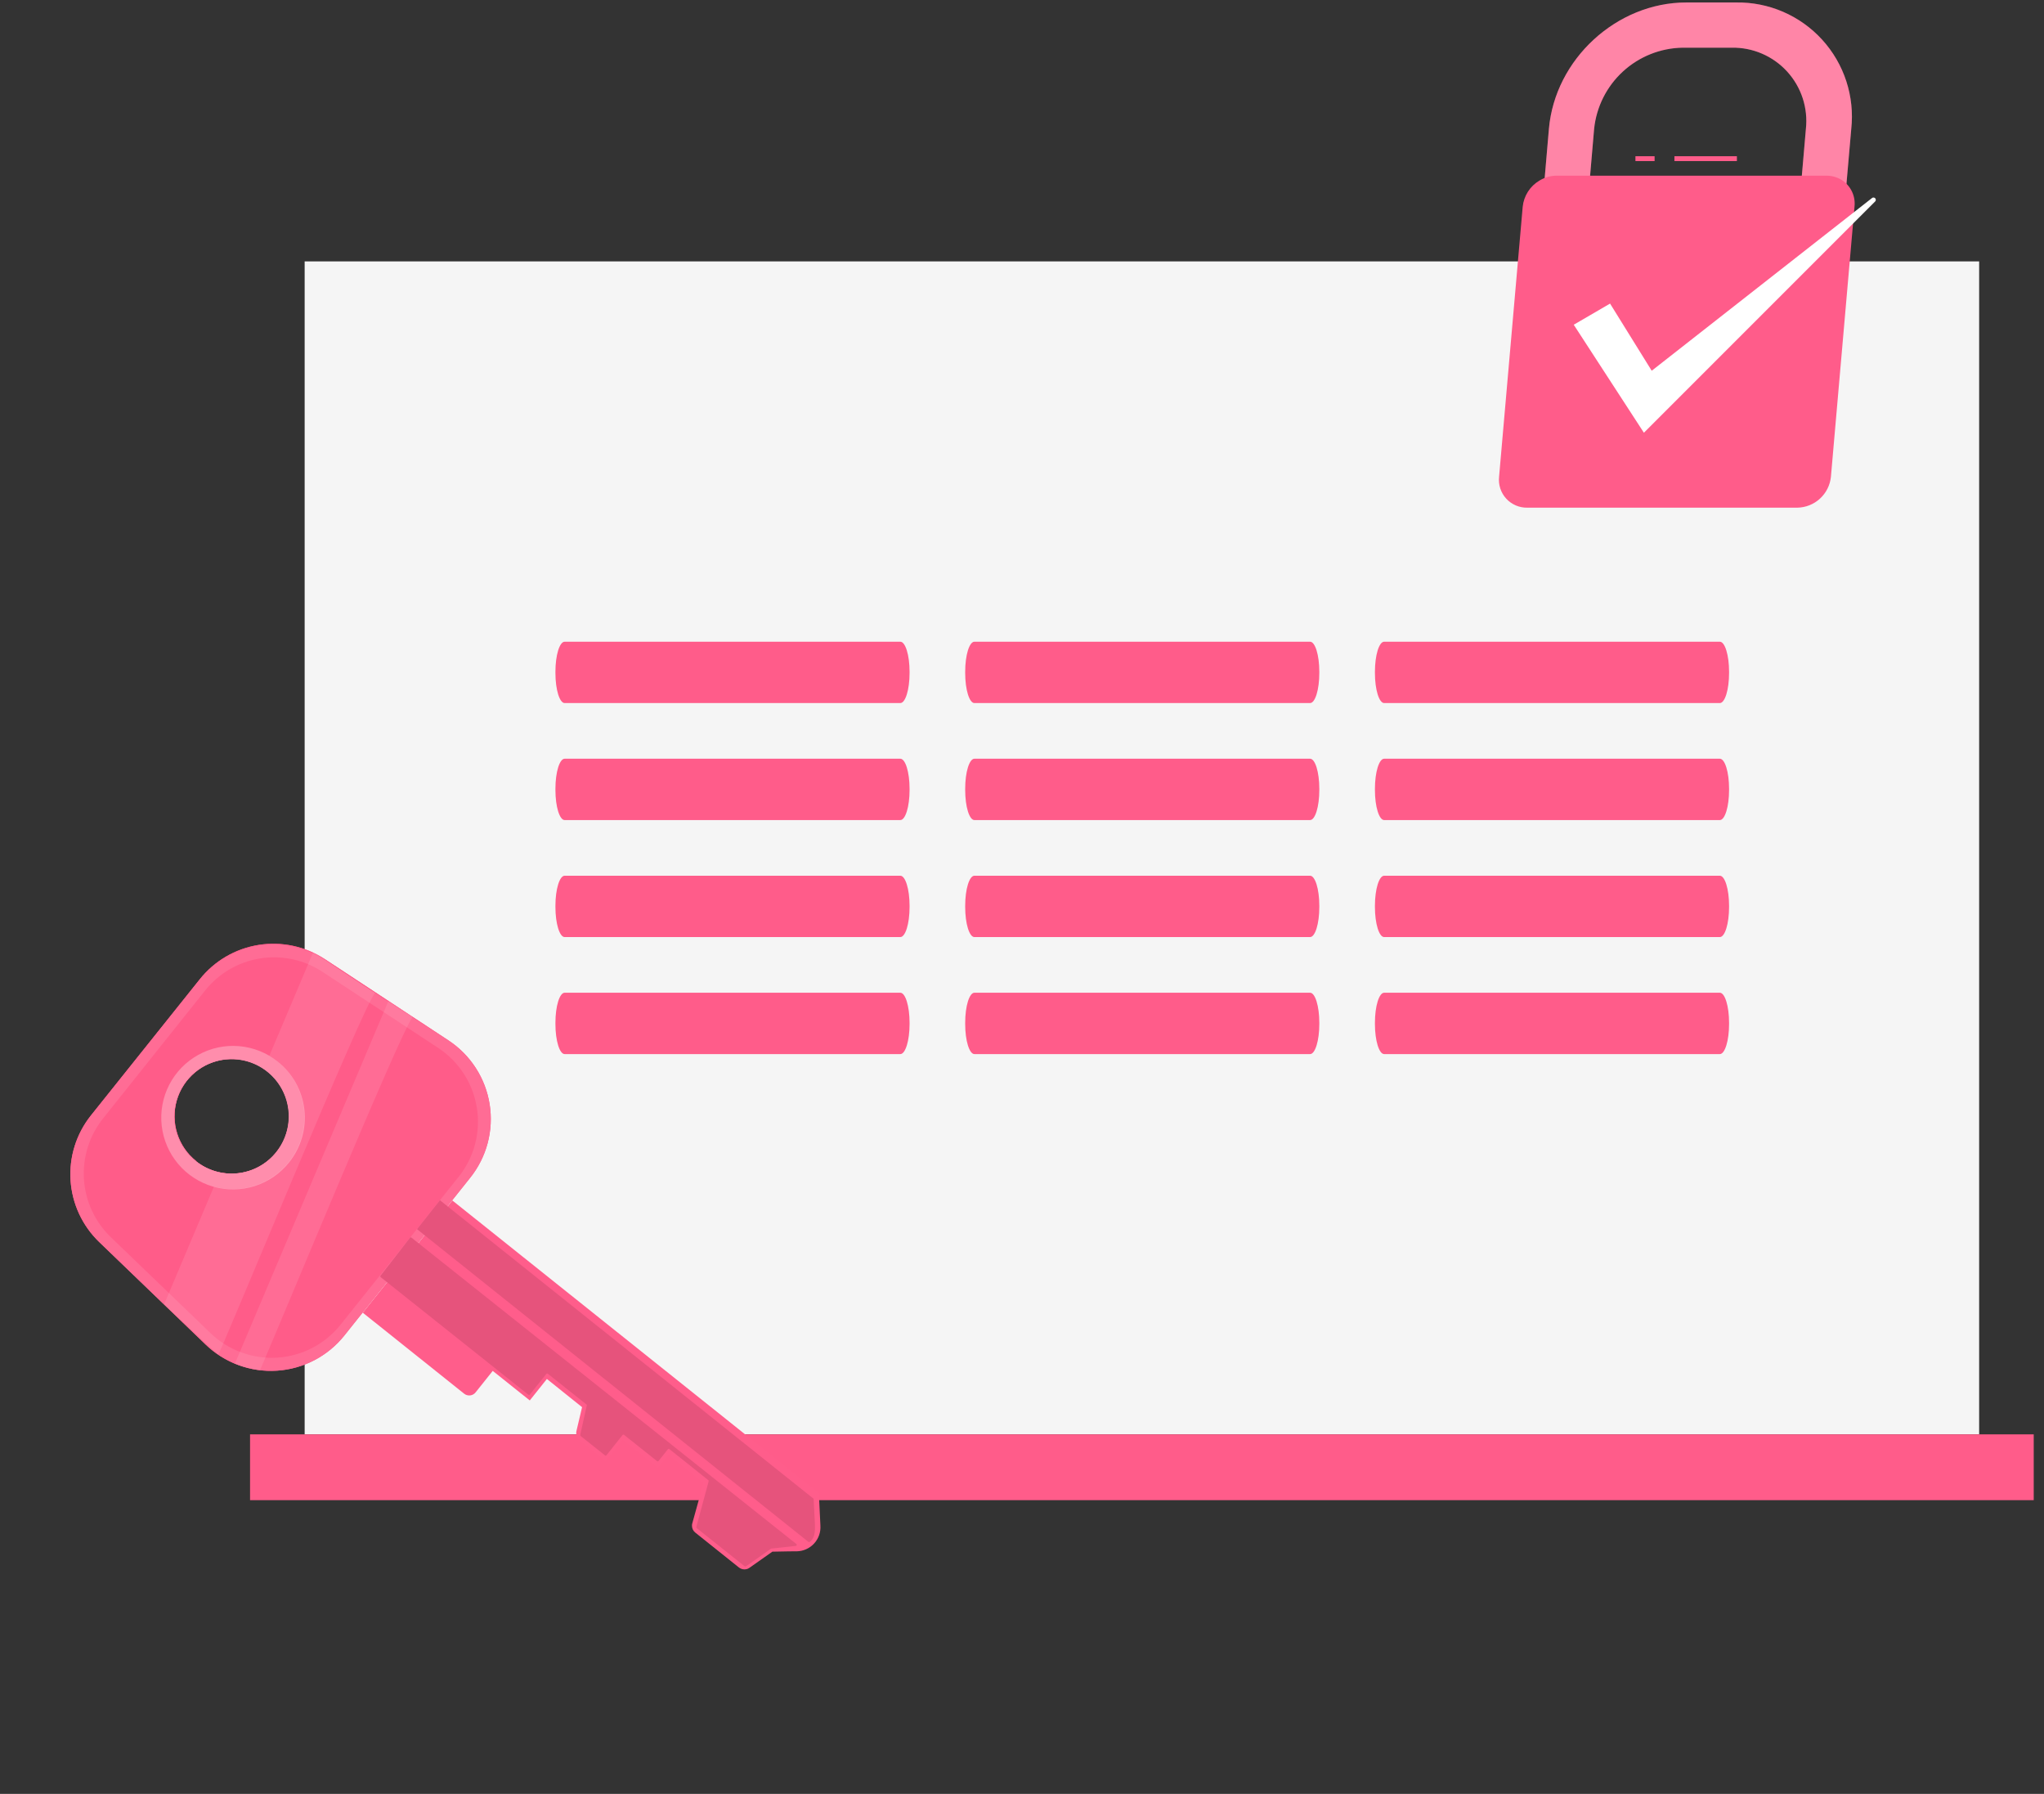 <svg width="147" height="129" viewBox="0 0 147 129" fill="none" xmlns="http://www.w3.org/2000/svg">
<rect x="0" y="0" width="147" height="129" fill="#333333" stroke="none"/>
<path d="M142.336 18.797H21.91V103.144H142.336V18.797Z" fill="#F5F5F5"/>
<path d="M146.261 103.145H17.983V107.877H146.261V103.145Z" fill="#FF5C8A"/>
<path d="M64.748 46.145H40.61C40.243 46.145 39.945 47.111 39.945 48.302V48.4C39.945 49.592 40.243 50.558 40.61 50.558H64.748C65.116 50.558 65.414 49.592 65.414 48.4V48.302C65.414 47.111 65.116 46.145 64.748 46.145Z" fill="#FF5C8A"/>
<path d="M94.217 46.145H70.079C69.711 46.145 69.414 47.111 69.414 48.302V48.4C69.414 49.592 69.711 50.558 70.079 50.558H94.217C94.585 50.558 94.882 49.592 94.882 48.4V48.302C94.882 47.111 94.585 46.145 94.217 46.145Z" fill="#FF5C8A"/>
<path d="M123.686 46.145H99.547C99.18 46.145 98.882 47.111 98.882 48.302V48.4C98.882 49.592 99.18 50.558 99.547 50.558H123.686C124.053 50.558 124.351 49.592 124.351 48.4V48.302C124.351 47.111 124.053 46.145 123.686 46.145Z" fill="#FF5C8A"/>
<path d="M64.748 54.559H40.61C40.243 54.559 39.945 55.525 39.945 56.716V56.814C39.945 58.006 40.243 58.972 40.61 58.972H64.748C65.116 58.972 65.414 58.006 65.414 56.814V56.716C65.414 55.525 65.116 54.559 64.748 54.559Z" fill="#FF5C8A"/>
<path d="M94.217 54.559H70.079C69.711 54.559 69.414 55.525 69.414 56.716V56.814C69.414 58.006 69.711 58.972 70.079 58.972H94.217C94.585 58.972 94.882 58.006 94.882 56.814V56.716C94.882 55.525 94.585 54.559 94.217 54.559Z" fill="#FF5C8A"/>
<path d="M123.686 54.559H99.547C99.18 54.559 98.882 55.525 98.882 56.716V56.814C98.882 58.006 99.18 58.972 99.547 58.972H123.686C124.053 58.972 124.351 58.006 124.351 56.814V56.716C124.351 55.525 124.053 54.559 123.686 54.559Z" fill="#FF5C8A"/>
<path d="M64.748 62.973H40.61C40.243 62.973 39.945 63.939 39.945 65.13V65.228C39.945 66.42 40.243 67.386 40.61 67.386H64.748C65.116 67.386 65.414 66.42 65.414 65.228V65.13C65.414 63.939 65.116 62.973 64.748 62.973Z" fill="#FF5C8A"/>
<path d="M94.217 62.973H70.079C69.711 62.973 69.414 63.939 69.414 65.13V65.228C69.414 66.42 69.711 67.386 70.079 67.386H94.217C94.585 67.386 94.882 66.42 94.882 65.228V65.13C94.882 63.939 94.585 62.973 94.217 62.973Z" fill="#FF5C8A"/>
<path d="M123.686 62.973H99.547C99.18 62.973 98.882 63.939 98.882 65.13V65.228C98.882 66.42 99.18 67.386 99.547 67.386H123.686C124.053 67.386 124.351 66.42 124.351 65.228V65.13C124.351 63.939 124.053 62.973 123.686 62.973Z" fill="#FF5C8A"/>
<path d="M64.748 71.387H40.61C40.243 71.387 39.945 72.353 39.945 73.544V73.643C39.945 74.834 40.243 75.8 40.61 75.8H64.748C65.116 75.8 65.414 74.834 65.414 73.643V73.544C65.414 72.353 65.116 71.387 64.748 71.387Z" fill="#FF5C8A"/>
<path d="M94.217 71.387H70.079C69.711 71.387 69.414 72.353 69.414 73.544V73.643C69.414 74.834 69.711 75.8 70.079 75.8H94.217C94.585 75.8 94.882 74.834 94.882 73.643V73.544C94.882 72.353 94.585 71.387 94.217 71.387Z" fill="#FF5C8A"/>
<path d="M123.686 71.387H99.547C99.18 71.387 98.882 72.353 98.882 73.544V73.643C98.882 74.834 99.18 75.8 99.547 75.8H123.686C124.053 75.8 124.351 74.834 124.351 73.643V73.544C124.351 72.353 124.053 71.387 123.686 71.387Z" fill="#FF5C8A"/>
<path d="M118.995 11.234H117.617V11.584H118.995V11.234Z" fill="#FF5C8A"/>
<path d="M124.914 11.234H120.421V11.584H124.914V11.234Z" fill="#FF5C8A"/>
<path d="M133.139 9.268L132.268 19.233C132.223 19.673 132.018 20.082 131.692 20.381C131.366 20.681 130.941 20.851 130.499 20.858C130.29 20.862 130.084 20.821 129.892 20.739C129.701 20.657 129.529 20.535 129.389 20.381C129.248 20.227 129.142 20.045 129.077 19.847C129.012 19.649 128.99 19.44 129.013 19.233L129.876 9.268C129.957 8.524 129.878 7.773 129.646 7.062C129.414 6.352 129.033 5.699 128.529 5.146C128.025 4.594 127.409 4.155 126.723 3.859C126.037 3.563 125.295 3.416 124.548 3.429H120.995C119.407 3.459 117.884 4.069 116.714 5.145C115.544 6.22 114.809 7.687 114.646 9.268L114.296 13.338H111.044L111.394 9.268C111.831 4.254 116.268 0.177 121.279 0.177H124.845C126.009 0.158 127.163 0.386 128.232 0.847C129.3 1.308 130.258 1.991 131.043 2.851C131.827 3.711 132.42 4.728 132.781 5.834C133.142 6.94 133.264 8.111 133.139 9.268Z" fill="#FF5C8A"/>
<g opacity="0.5">
<path opacity="0.5" d="M133.138 9.268L132.267 19.233C132.222 19.673 132.017 20.082 131.691 20.381C131.365 20.681 130.941 20.851 130.498 20.858C130.29 20.862 130.083 20.821 129.892 20.739C129.701 20.657 129.529 20.535 129.388 20.381C129.248 20.227 129.142 20.045 129.077 19.847C129.012 19.649 128.99 19.44 129.012 19.233L129.876 9.268C129.956 8.524 129.878 7.773 129.645 7.062C129.413 6.352 129.032 5.699 128.528 5.146C128.025 4.594 127.409 4.155 126.723 3.859C126.036 3.563 125.295 3.416 124.547 3.429H120.995C119.406 3.459 117.883 4.069 116.713 5.145C115.544 6.22 114.808 7.687 114.645 9.268L114.296 13.338H111.044L111.394 9.268C111.831 4.254 116.268 0.177 121.278 0.177H124.844C126.008 0.158 127.162 0.386 128.231 0.847C129.3 1.308 130.258 1.991 131.042 2.851C131.827 3.711 132.419 4.728 132.78 5.834C133.142 6.94 133.264 8.111 133.138 9.268Z" fill="white"/>
</g>
<path d="M133.372 14.867L131.676 34.286C131.615 34.889 131.335 35.447 130.889 35.856C130.443 36.266 129.862 36.497 129.257 36.507H109.838C109.553 36.512 109.271 36.456 109.01 36.344C108.748 36.231 108.514 36.065 108.322 35.855C108.13 35.645 107.985 35.396 107.897 35.126C107.809 34.855 107.779 34.569 107.81 34.286L109.509 14.867C109.548 14.48 109.678 14.107 109.888 13.78C110.098 13.452 110.383 13.179 110.719 12.982C111.083 12.759 111.501 12.639 111.928 12.633H131.344C131.741 12.631 132.13 12.741 132.467 12.951C132.781 13.155 133.032 13.442 133.192 13.78C133.352 14.119 133.414 14.495 133.372 14.867Z" fill="#FF5C8A"/>
<path d="M113.18 23.352L118.226 31.118L134.865 14.478C134.891 14.448 134.905 14.409 134.904 14.368C134.903 14.328 134.888 14.29 134.862 14.26C134.835 14.229 134.799 14.21 134.759 14.205C134.719 14.199 134.679 14.208 134.645 14.23L118.788 26.66L115.792 21.831L113.18 23.352Z" fill="white"/>
<path d="M32.257 74.819L23.376 68.981C21.966 68.052 20.259 67.684 18.592 67.951C16.924 68.218 15.417 69.099 14.367 70.422L6.536 80.217C5.485 81.536 4.964 83.198 5.074 84.881C5.185 86.563 5.919 88.144 7.133 89.313L14.786 96.682C15.464 97.336 16.27 97.841 17.154 98.166C18.039 98.49 18.981 98.626 19.921 98.565C20.86 98.504 21.777 98.247 22.612 97.811C23.447 97.375 24.181 96.77 24.768 96.034L33.807 84.702C34.397 83.968 34.826 83.119 35.069 82.209C35.311 81.299 35.361 80.348 35.215 79.418C35.069 78.488 34.731 77.598 34.221 76.806C33.712 76.014 33.043 75.338 32.257 74.819ZM14.103 83.486C13.466 82.978 12.995 82.292 12.748 81.516C12.501 80.74 12.49 79.909 12.716 79.126C12.941 78.344 13.394 77.646 14.017 77.121C14.639 76.596 15.403 76.268 16.213 76.177C17.022 76.087 17.84 76.238 18.563 76.613C19.286 76.987 19.882 77.567 20.275 78.281C20.668 78.994 20.841 79.807 20.772 80.619C20.703 81.43 20.394 82.203 19.886 82.838C19.549 83.264 19.131 83.618 18.657 83.881C18.183 84.144 17.661 84.311 17.122 84.372C16.584 84.433 16.038 84.387 15.517 84.237C14.996 84.086 14.509 83.834 14.086 83.495L14.103 83.486Z" fill="#FF5C8A"/>
<path d="M32.257 74.819L23.376 68.981C21.966 68.052 20.259 67.684 18.592 67.951C16.924 68.218 15.417 69.099 14.367 70.422L6.536 80.217C5.485 81.536 4.964 83.198 5.074 84.881C5.185 86.563 5.919 88.144 7.133 89.313L14.786 96.682C15.464 97.336 16.27 97.841 17.154 98.166C18.039 98.49 18.981 98.626 19.921 98.565C20.86 98.504 21.777 98.247 22.612 97.811C23.447 97.375 24.181 96.77 24.768 96.034L33.807 84.702C34.397 83.968 34.826 83.119 35.069 82.209C35.311 81.299 35.361 80.348 35.215 79.418C35.069 78.488 34.731 77.598 34.221 76.806C33.712 76.014 33.043 75.338 32.257 74.819ZM14.103 83.486C13.466 82.978 12.995 82.292 12.748 81.516C12.501 80.74 12.49 79.909 12.716 79.126C12.941 78.344 13.394 77.646 14.017 77.121C14.639 76.596 15.403 76.268 16.213 76.177C17.022 76.087 17.84 76.238 18.563 76.613C19.286 76.987 19.882 77.567 20.275 78.281C20.668 78.994 20.841 79.807 20.772 80.619C20.703 81.43 20.394 82.203 19.886 82.838C19.549 83.264 19.131 83.618 18.657 83.881C18.183 84.144 17.661 84.311 17.122 84.372C16.584 84.433 16.038 84.387 15.517 84.237C14.996 84.086 14.509 83.834 14.086 83.495L14.103 83.486Z" fill="#FF5C8A"/>
<path opacity="0.1" d="M24.768 96.036L33.807 84.705C34.397 83.971 34.826 83.121 35.069 82.212C35.311 81.302 35.361 80.351 35.215 79.421C35.069 78.491 34.731 77.601 34.221 76.809C33.712 76.017 33.043 75.34 32.257 74.822L29.644 73.145L27.896 72.016L23.329 69.017C21.927 68.097 20.233 67.732 18.577 67.993C16.921 68.253 15.42 69.12 14.367 70.425L6.536 80.22C5.485 81.538 4.964 83.201 5.074 84.883C5.185 86.566 5.919 88.146 7.133 89.316L14.789 96.689C15.395 97.272 16.105 97.736 16.883 98.056C17.46 98.301 18.069 98.461 18.692 98.53C19.833 98.667 20.991 98.51 22.054 98.073C23.118 97.637 24.052 96.936 24.768 96.036ZM14.095 83.493C13.459 82.985 12.989 82.3 12.743 81.524C12.497 80.749 12.486 79.918 12.712 79.136C12.937 78.355 13.39 77.658 14.011 77.133C14.633 76.609 15.396 76.28 16.205 76.189C17.013 76.097 17.83 76.248 18.553 76.621C19.276 76.993 19.873 77.572 20.267 78.284C20.661 78.995 20.836 79.808 20.769 80.618C20.702 81.429 20.396 82.202 19.89 82.839C19.553 83.265 19.136 83.62 18.661 83.884C18.187 84.147 17.665 84.315 17.125 84.376C16.586 84.437 16.04 84.391 15.518 84.24C14.996 84.09 14.51 83.837 14.086 83.498L14.095 83.493Z" fill="white"/>
<path d="M31.515 75.358L23.191 69.885C21.87 69.016 20.273 68.672 18.712 68.92C17.152 69.168 15.74 69.99 14.754 71.225L7.42 80.421C6.43 81.656 5.937 83.216 6.038 84.796C6.138 86.376 6.826 87.861 7.965 88.96L15.144 95.868C15.779 96.48 16.535 96.952 17.363 97.255C18.192 97.558 19.074 97.684 19.954 97.627C20.834 97.569 21.693 97.329 22.474 96.92C23.256 96.512 23.944 95.945 24.494 95.256L32.984 84.625C33.535 83.936 33.937 83.138 34.162 82.285C34.388 81.431 34.434 80.54 34.295 79.668C34.157 78.795 33.838 77.962 33.36 77.22C32.881 76.478 32.253 75.844 31.515 75.358ZM13.437 77.709C13.945 77.073 14.63 76.602 15.406 76.355C16.182 76.109 17.013 76.097 17.795 76.323C18.577 76.549 19.275 77.002 19.8 77.624C20.325 78.246 20.653 79.01 20.744 79.819C20.835 80.628 20.684 81.446 20.31 82.169C19.936 82.892 19.356 83.488 18.643 83.882C17.931 84.275 17.118 84.448 16.307 84.38C15.495 84.311 14.723 84.004 14.086 83.496C13.663 83.159 13.31 82.742 13.049 82.269C12.787 81.796 12.621 81.275 12.561 80.737C12.5 80.2 12.547 79.656 12.697 79.136C12.847 78.616 13.099 78.131 13.437 77.709Z" fill="#FF5C8A"/>
<path opacity="0.1" d="M31.515 75.358L23.191 69.885C21.87 69.016 20.273 68.672 18.712 68.92C17.152 69.168 15.74 69.99 14.754 71.225L7.42 80.421C6.43 81.656 5.937 83.216 6.038 84.796C6.138 86.376 6.826 87.861 7.965 88.96L15.144 95.868C15.779 96.48 16.535 96.952 17.363 97.255C18.192 97.558 19.074 97.684 19.954 97.627C20.834 97.569 21.693 97.329 22.474 96.92C23.256 96.512 23.944 95.945 24.494 95.256L32.984 84.625C33.535 83.936 33.937 83.138 34.162 82.285C34.388 81.431 34.434 80.54 34.295 79.668C34.157 78.795 33.838 77.962 33.36 77.22C32.881 76.478 32.253 75.844 31.515 75.358ZM13.437 77.709C13.945 77.073 14.63 76.602 15.406 76.355C16.182 76.109 17.013 76.097 17.795 76.323C18.577 76.549 19.275 77.002 19.8 77.624C20.325 78.246 20.653 79.01 20.744 79.819C20.835 80.628 20.684 81.446 20.31 82.169C19.936 82.892 19.356 83.488 18.643 83.882C17.931 84.275 17.118 84.448 16.307 84.38C15.495 84.311 14.723 84.004 14.086 83.496C13.663 83.159 13.31 82.742 13.049 82.269C12.787 81.796 12.621 81.275 12.561 80.737C12.5 80.2 12.547 79.656 12.697 79.136C12.847 78.616 13.099 78.131 13.437 77.709Z" fill="#FF5C8A"/>
<path d="M57.303 111.555L56.756 111.558L56.442 111.564L55.547 111.581L53.898 112.742C53.829 112.793 53.75 112.827 53.666 112.843C53.575 112.861 53.482 112.86 53.393 112.839C53.303 112.818 53.219 112.778 53.146 112.721L50 110.206C49.928 110.149 49.869 110.076 49.828 109.993C49.788 109.91 49.767 109.819 49.767 109.727C49.763 109.668 49.77 109.608 49.786 109.551L50.596 106.633L48.062 104.609L47.314 105.545L44.787 103.523L43.554 105.063L41.693 103.577C41.619 103.517 41.559 103.443 41.515 103.358C41.472 103.273 41.447 103.181 41.443 103.086C41.438 103.022 41.443 102.957 41.459 102.895L41.861 101.189L39.331 99.162L38.1 100.706L35.437 98.581L34.203 100.127C34.155 100.188 34.096 100.238 34.028 100.276C33.961 100.313 33.887 100.336 33.81 100.345C33.733 100.354 33.656 100.347 33.582 100.325C33.508 100.304 33.439 100.268 33.379 100.219L26.093 94.399L32.534 86.327L58.899 107.388L58.918 107.925L59.002 109.713C59.017 109.947 58.984 110.181 58.906 110.402C58.827 110.622 58.705 110.825 58.546 110.997C58.387 111.169 58.195 111.308 57.981 111.403C57.768 111.499 57.537 111.551 57.303 111.555Z" fill="#FF5C8A"/>
<g opacity="0.1">
<path opacity="0.1" d="M57.303 111.555L56.757 111.558L56.442 111.564L55.548 111.581L53.898 112.742C53.83 112.793 53.75 112.827 53.666 112.843C53.576 112.861 53.483 112.86 53.393 112.839C53.303 112.818 53.219 112.778 53.146 112.721L50 110.206C49.928 110.149 49.869 110.076 49.829 109.993C49.789 109.91 49.768 109.819 49.767 109.727C49.764 109.668 49.77 109.608 49.787 109.551L50.596 106.633L48.063 104.609L47.315 105.545L44.788 103.523L43.555 105.063L41.694 103.577C41.62 103.517 41.559 103.443 41.516 103.358C41.473 103.273 41.448 103.181 41.443 103.086C41.438 103.022 41.444 102.957 41.459 102.895L41.861 101.189L39.331 99.162L38.101 100.706L35.438 98.581L34.203 100.127C34.156 100.188 34.096 100.238 34.029 100.276C33.961 100.313 33.887 100.336 33.81 100.345C33.734 100.354 33.656 100.347 33.582 100.325C33.508 100.304 33.439 100.268 33.379 100.219L26.093 94.399L32.535 86.327L58.899 107.388L58.919 107.925L59.003 109.713C59.017 109.947 58.985 110.181 58.906 110.402C58.828 110.622 58.706 110.825 58.547 110.997C58.388 111.169 58.196 111.308 57.982 111.403C57.768 111.499 57.537 111.551 57.303 111.555Z" fill="white"/>
</g>
<path d="M58.179 110.909L29.991 88.39L31.64 86.309L58.514 107.777L58.605 109.567C58.637 110.25 58.559 110.695 58.179 110.909Z" fill="#FF5C8A"/>
<path opacity="0.1" d="M58.179 110.909L29.991 88.39L31.64 86.309L58.514 107.777L58.605 109.567C58.637 110.25 58.559 110.695 58.179 110.909Z" fill="black"/>
<path d="M56.252 111.275L55.457 111.361C55.445 111.365 55.434 111.372 55.425 111.38L53.798 112.533C53.743 112.579 53.681 112.615 53.613 112.64C53.601 112.643 53.589 112.643 53.577 112.641C53.565 112.638 53.554 112.633 53.544 112.625L50.115 109.895C50.105 109.889 50.097 109.881 50.091 109.871C50.085 109.861 50.082 109.849 50.082 109.837C50.083 109.79 50.091 109.743 50.106 109.698L50.969 106.502C50.97 106.488 50.967 106.473 50.959 106.461C50.952 106.448 50.941 106.438 50.928 106.432L48.14 104.204C48.124 104.193 48.104 104.188 48.084 104.19C48.064 104.192 48.045 104.202 48.032 104.217L47.362 105.059C47.356 105.067 47.348 105.074 47.339 105.079C47.33 105.084 47.321 105.087 47.311 105.088C47.301 105.09 47.291 105.089 47.281 105.086C47.271 105.083 47.262 105.079 47.254 105.072L44.88 103.181C44.872 103.175 44.862 103.17 44.853 103.167C44.843 103.165 44.833 103.164 44.823 103.165C44.813 103.166 44.803 103.169 44.794 103.174C44.786 103.179 44.778 103.186 44.772 103.194L43.619 104.644C43.613 104.652 43.605 104.66 43.597 104.665C43.588 104.67 43.578 104.674 43.568 104.675C43.557 104.676 43.547 104.675 43.537 104.672C43.528 104.669 43.519 104.664 43.511 104.657L41.769 103.272C41.759 103.266 41.75 103.258 41.744 103.248C41.739 103.238 41.735 103.226 41.735 103.215C41.735 103.165 41.741 103.115 41.754 103.067L42.203 101.053C42.203 101.04 42.2 101.027 42.193 101.015C42.187 101.004 42.177 100.994 42.165 100.987L39.398 98.786C39.39 98.779 39.381 98.774 39.371 98.77C39.362 98.767 39.351 98.766 39.341 98.767C39.331 98.769 39.321 98.772 39.312 98.778C39.303 98.783 39.296 98.79 39.29 98.799L38.107 100.282C38.101 100.291 38.094 100.298 38.085 100.303C38.076 100.309 38.066 100.312 38.056 100.313C38.046 100.315 38.036 100.314 38.026 100.31C38.016 100.307 38.007 100.302 37.999 100.295L27.377 91.839C27.363 91.826 27.353 91.809 27.352 91.789C27.349 91.77 27.355 91.751 27.367 91.735L29.483 89.011C29.497 88.996 29.515 88.986 29.535 88.984C29.555 88.982 29.575 88.987 29.591 88.998L57.273 111.031C57.285 111.041 57.294 111.054 57.298 111.068C57.302 111.083 57.302 111.098 57.297 111.113C57.293 111.127 57.284 111.14 57.272 111.149C57.26 111.159 57.245 111.164 57.23 111.165L56.252 111.275Z" fill="#FF5C8A"/>
<path opacity="0.1" d="M56.252 111.275L55.457 111.361C55.445 111.365 55.434 111.372 55.425 111.38L53.798 112.533C53.743 112.579 53.681 112.615 53.613 112.64C53.601 112.643 53.589 112.643 53.577 112.641C53.565 112.638 53.554 112.633 53.544 112.625L50.115 109.895C50.105 109.889 50.097 109.881 50.091 109.871C50.085 109.861 50.082 109.849 50.082 109.837C50.083 109.79 50.091 109.743 50.106 109.698L50.969 106.502C50.97 106.488 50.967 106.473 50.959 106.461C50.952 106.448 50.941 106.438 50.928 106.432L48.14 104.204C48.124 104.193 48.104 104.188 48.084 104.19C48.064 104.192 48.045 104.202 48.032 104.217L47.362 105.059C47.356 105.067 47.348 105.074 47.339 105.079C47.33 105.084 47.321 105.087 47.311 105.088C47.301 105.09 47.291 105.089 47.281 105.086C47.271 105.083 47.262 105.079 47.254 105.072L44.88 103.181C44.872 103.175 44.862 103.17 44.853 103.167C44.843 103.165 44.833 103.164 44.823 103.165C44.813 103.166 44.803 103.169 44.794 103.174C44.786 103.179 44.778 103.186 44.772 103.194L43.619 104.644C43.613 104.652 43.605 104.66 43.597 104.665C43.588 104.67 43.578 104.674 43.568 104.675C43.557 104.676 43.547 104.675 43.537 104.672C43.528 104.669 43.519 104.664 43.511 104.657L41.769 103.272C41.759 103.266 41.75 103.258 41.744 103.248C41.739 103.238 41.735 103.226 41.735 103.215C41.735 103.165 41.741 103.115 41.754 103.067L42.203 101.053C42.203 101.04 42.2 101.027 42.193 101.015C42.187 101.004 42.177 100.994 42.165 100.987L39.398 98.786C39.39 98.779 39.381 98.774 39.371 98.77C39.362 98.767 39.351 98.766 39.341 98.767C39.331 98.769 39.321 98.772 39.312 98.778C39.303 98.783 39.296 98.79 39.29 98.799L38.107 100.282C38.101 100.291 38.094 100.298 38.085 100.303C38.076 100.309 38.066 100.312 38.056 100.313C38.046 100.315 38.036 100.314 38.026 100.31C38.016 100.307 38.007 100.302 37.999 100.295L27.377 91.839C27.363 91.826 27.353 91.809 27.352 91.789C27.349 91.77 27.355 91.751 27.367 91.735L29.483 89.011C29.497 88.996 29.515 88.986 29.535 88.984C29.555 88.982 29.575 88.987 29.591 88.998L57.273 111.031C57.285 111.041 57.294 111.054 57.298 111.068C57.302 111.083 57.302 111.098 57.297 111.113C57.293 111.127 57.284 111.14 57.272 111.149C57.26 111.159 57.245 111.164 57.23 111.165L56.252 111.275Z" fill="black"/>
<path opacity="0.3" d="M19.974 76.335C19.176 75.7 18.207 75.314 17.191 75.229C16.174 75.143 15.155 75.361 14.262 75.855C13.368 76.348 12.642 77.095 12.173 78.002C11.705 78.908 11.515 79.933 11.629 80.947C11.743 81.961 12.155 82.918 12.812 83.699C13.47 84.479 14.344 85.046 15.324 85.33C16.305 85.613 17.347 85.6 18.319 85.291C19.292 84.982 20.151 84.392 20.788 83.595C21.213 83.066 21.529 82.458 21.719 81.806C21.908 81.154 21.966 80.471 21.891 79.796C21.815 79.121 21.607 78.468 21.278 77.874C20.949 77.28 20.506 76.757 19.974 76.335ZM14.078 83.5C13.441 82.992 12.97 82.307 12.723 81.531C12.476 80.755 12.465 79.923 12.691 79.141C12.917 78.359 13.37 77.661 13.992 77.136C14.614 76.611 15.379 76.283 16.188 76.192C16.997 76.102 17.815 76.253 18.538 76.627C19.261 77.002 19.857 77.582 20.25 78.295C20.644 79.008 20.817 79.822 20.747 80.633C20.678 81.445 20.369 82.217 19.861 82.853C19.179 83.703 18.189 84.247 17.106 84.367C16.024 84.488 14.938 84.174 14.086 83.496L14.078 83.5Z" fill="white"/>
<path opacity="0.1" d="M18.699 98.533C18.077 98.465 17.468 98.306 16.892 98.063L27.931 71.991C27.931 71.991 29.337 72.917 29.705 73.1C29.685 73.114 29.668 73.134 29.655 73.156C28.652 74.579 20.274 94.899 18.699 98.533Z" fill="white"/>
<path opacity="0.1" d="M15.693 97.411C15.6 97.344 11.803 93.797 11.803 93.797L15.385 85.331C16.527 85.637 17.739 85.542 18.819 85.061C19.899 84.581 20.782 83.745 21.319 82.692C21.857 81.639 22.016 80.433 21.771 79.277C21.526 78.12 20.892 77.083 19.974 76.338C19.785 76.182 19.582 76.044 19.368 75.925L22.539 68.437C22.539 68.437 26.469 71.141 26.986 71.391C26.256 71.96 15.858 97.316 15.693 97.411Z" fill="white"/>
<path opacity="0.1" d="M27.023 64.14C27.047 64.125 27.06 64.118 27.064 64.116C27.139 64.188 27.115 64.185 27.023 64.14Z" fill="white"/>
</svg>
